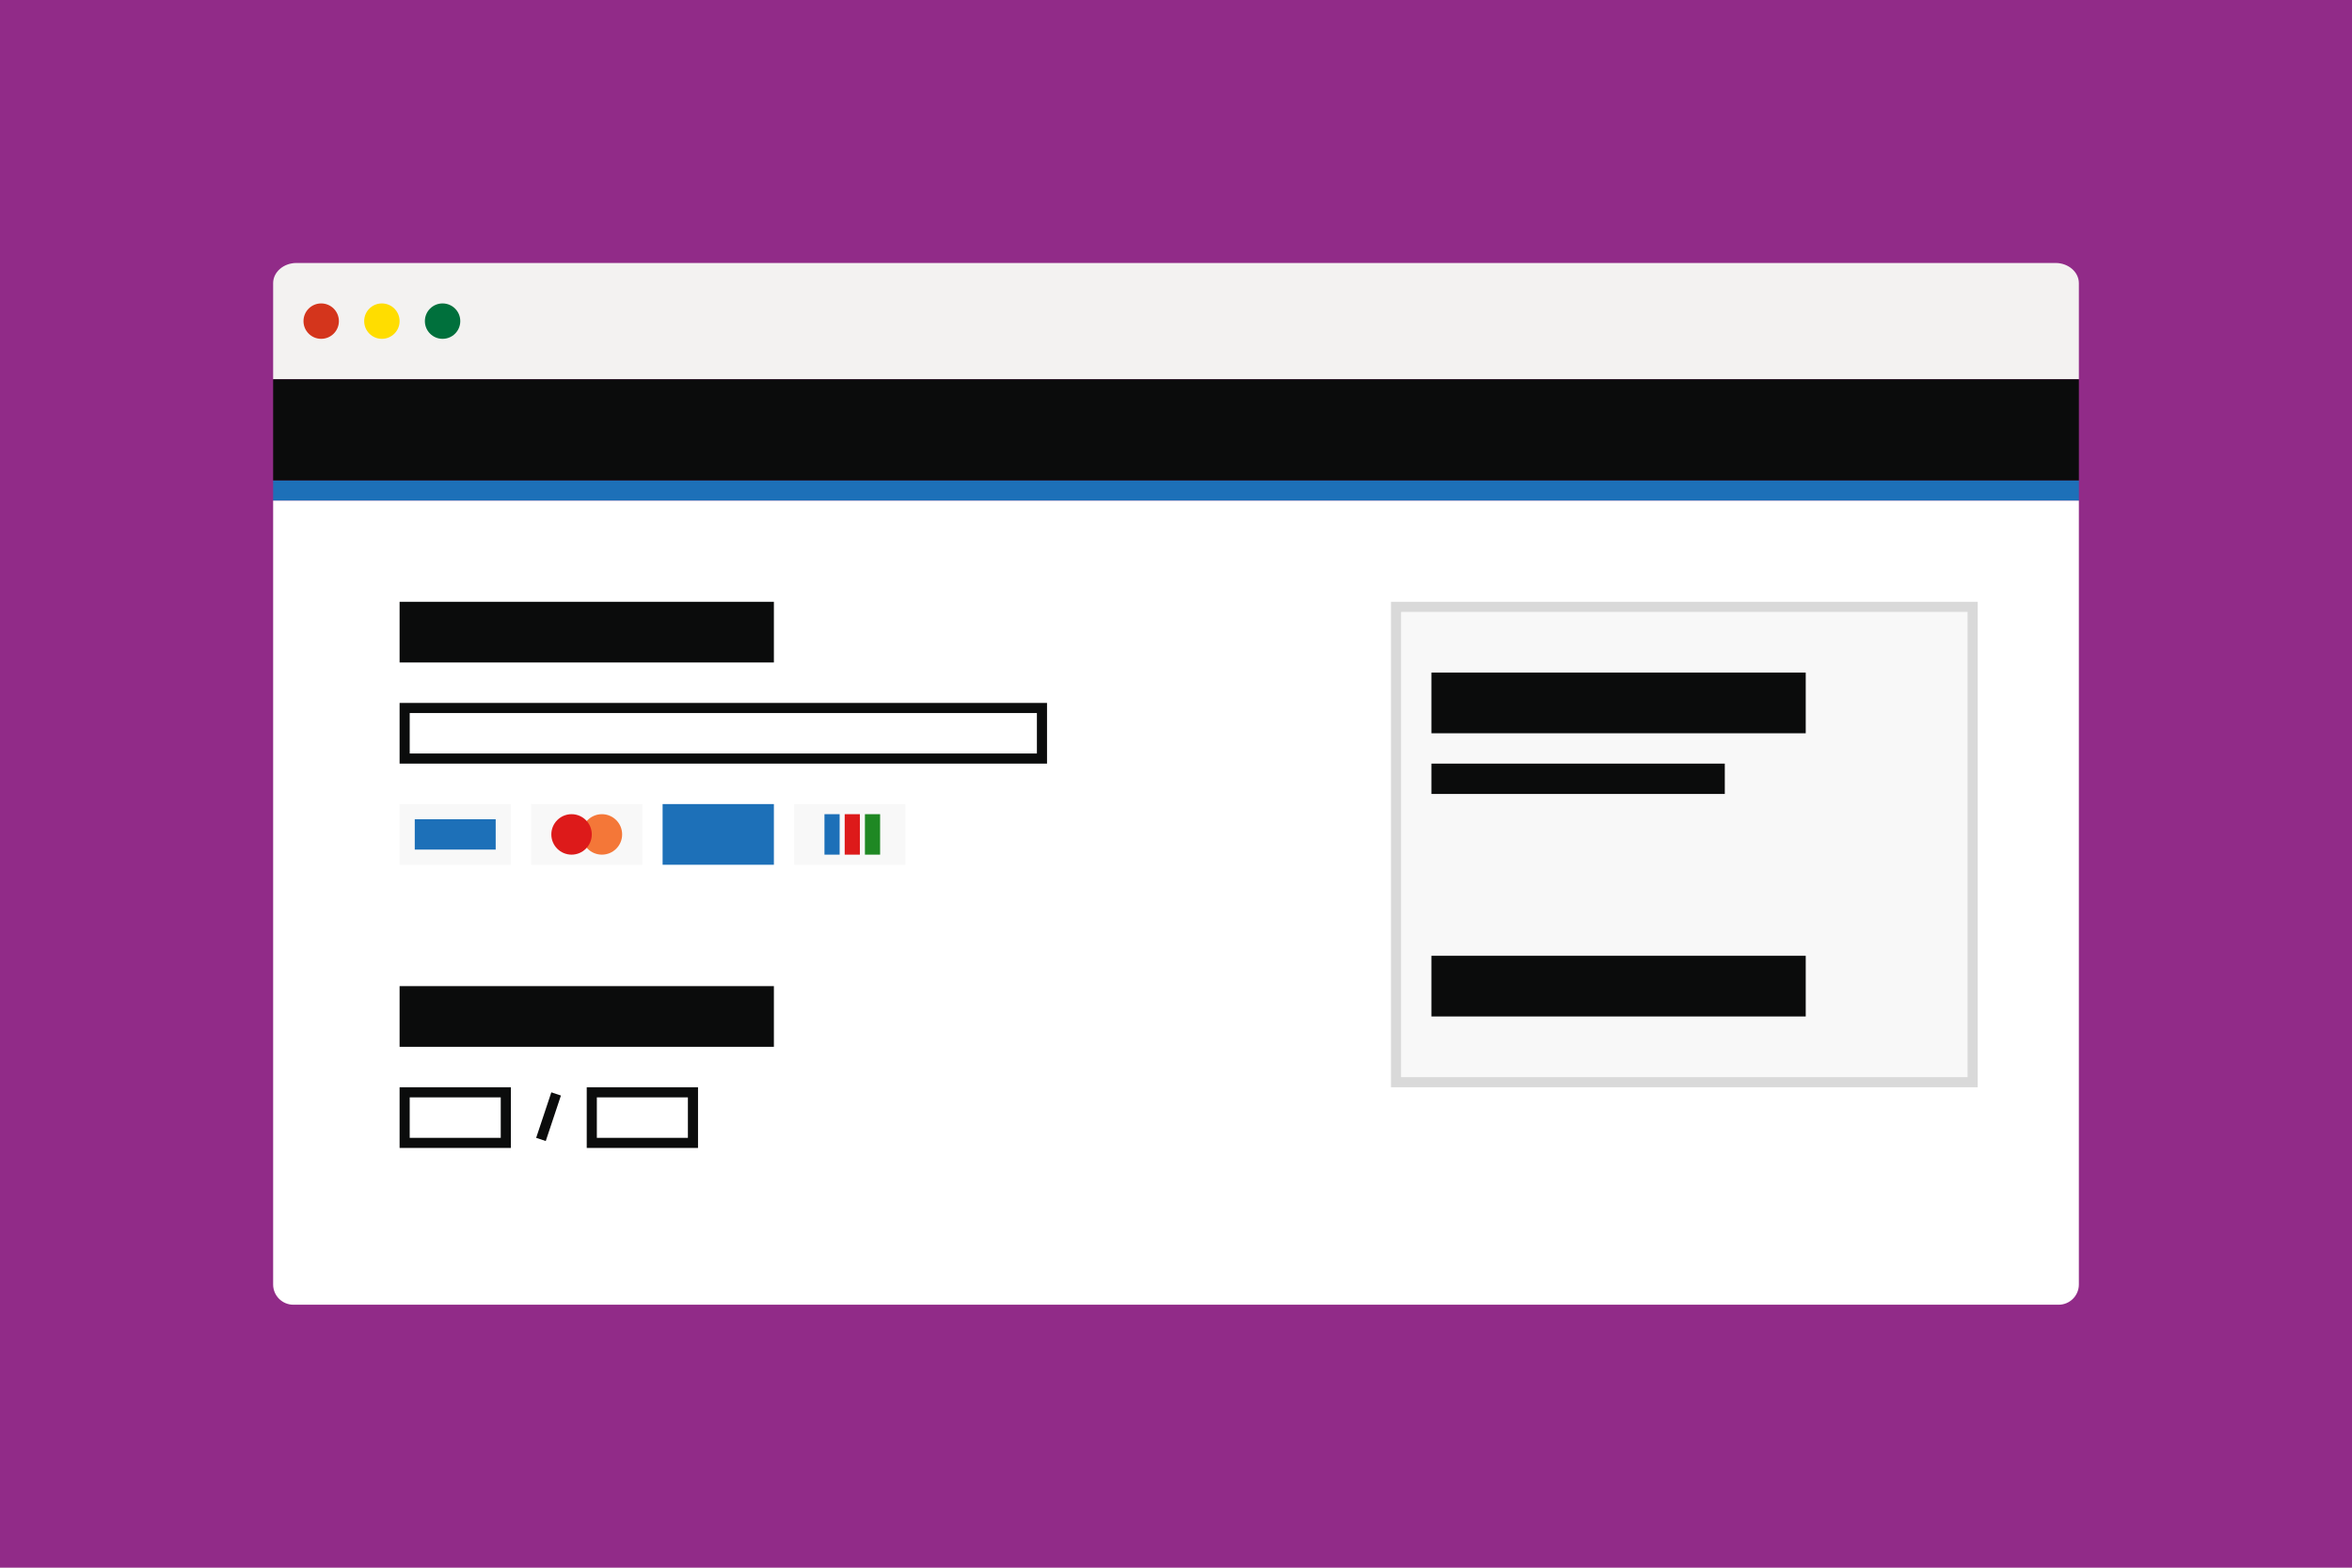 <svg width="465" height="310" viewBox="0 0 465 310" fill="none" xmlns="http://www.w3.org/2000/svg">
<path d="M465 0H0V310H465V0Z" fill="#912B88"/>
<path d="M54 56C54 53.791 56.069 52 58.621 52H406.379C408.931 52 411 53.791 411 56V75H54V56Z" fill="#F3F2F1"/>
<path d="M63.5 67C65.433 67 67 65.433 67 63.5C67 61.567 65.433 60 63.5 60C61.567 60 60 61.567 60 63.5C60 65.433 61.567 67 63.5 67Z" fill="#D4351C"/>
<path d="M75.5 67C77.433 67 79 65.433 79 63.5C79 61.567 77.433 60 75.5 60C73.567 60 72 61.567 72 63.5C72 65.433 73.567 67 75.5 67Z" fill="#FFDD00"/>
<path d="M87.5 67C89.433 67 91 65.433 91 63.5C91 61.567 89.433 60 87.5 60C85.567 60 84 61.567 84 63.5C84 65.433 85.567 67 87.5 67Z" fill="#00703C"/>
<rect x="54" y="95" width="357" height="4" fill="#1D70B8"/>
<rect x="54" y="75" width="357" height="20" fill="#0B0C0C"/>
<path d="M54 99H411V254C411 256.209 409.209 258 407 258H58C55.791 258 54 256.209 54 254V99Z" fill="white"/>
<rect x="275" y="119" width="116" height="96" fill="#D9D9D9"/>
<rect x="277" y="121" width="112" height="92" fill="#F8F8F8"/>
<path d="M153 119H79V131H153V119Z" fill="#0B0C0C"/>
<path d="M357 133H283V145H357V133Z" fill="#0B0C0C"/>
<path d="M357 189H283V201H357V189Z" fill="#0B0C0C"/>
<path d="M341 151H283V157H341V151Z" fill="#0B0C0C"/>
<path d="M153 195H79V207H153V195Z" fill="#0B0C0C"/>
<path d="M101 159H79V171H101V159Z" fill="#F8F8F8"/>
<path d="M127 159H105V171H127V159Z" fill="#F8F8F8"/>
<path d="M153 159H131V171H153V159Z" fill="#1D70B8"/>
<path d="M179 159H157V171H179V159Z" fill="#F8F8F8"/>
<path d="M80 140H206V150H80V140Z" stroke="#0B0C0C" stroke-width="2"/>
<path d="M80 216H100V226H80V216Z" stroke="#0B0C0C" stroke-width="2"/>
<circle cx="119" cy="165" r="4" fill="#F47738"/>
<path d="M117 216H137V226H117V216Z" stroke="#0B0C0C" stroke-width="2"/>
<rect x="82" y="162" width="16" height="6" fill="#1D70B8"/>
<circle cx="113" cy="165" r="4" fill="#DD1A1A"/>
<path d="M166 161H163V169H166V161Z" fill="#1D70B8"/>
<path d="M170 161H167V169H170V161Z" fill="#DD1A1A"/>
<path d="M174 161H171V169H174V161Z" fill="#1F8823"/>
<line x1="109.949" y1="216.316" x2="106.949" y2="225.316" stroke="#0B0C0C" stroke-width="2"/>
</svg>
